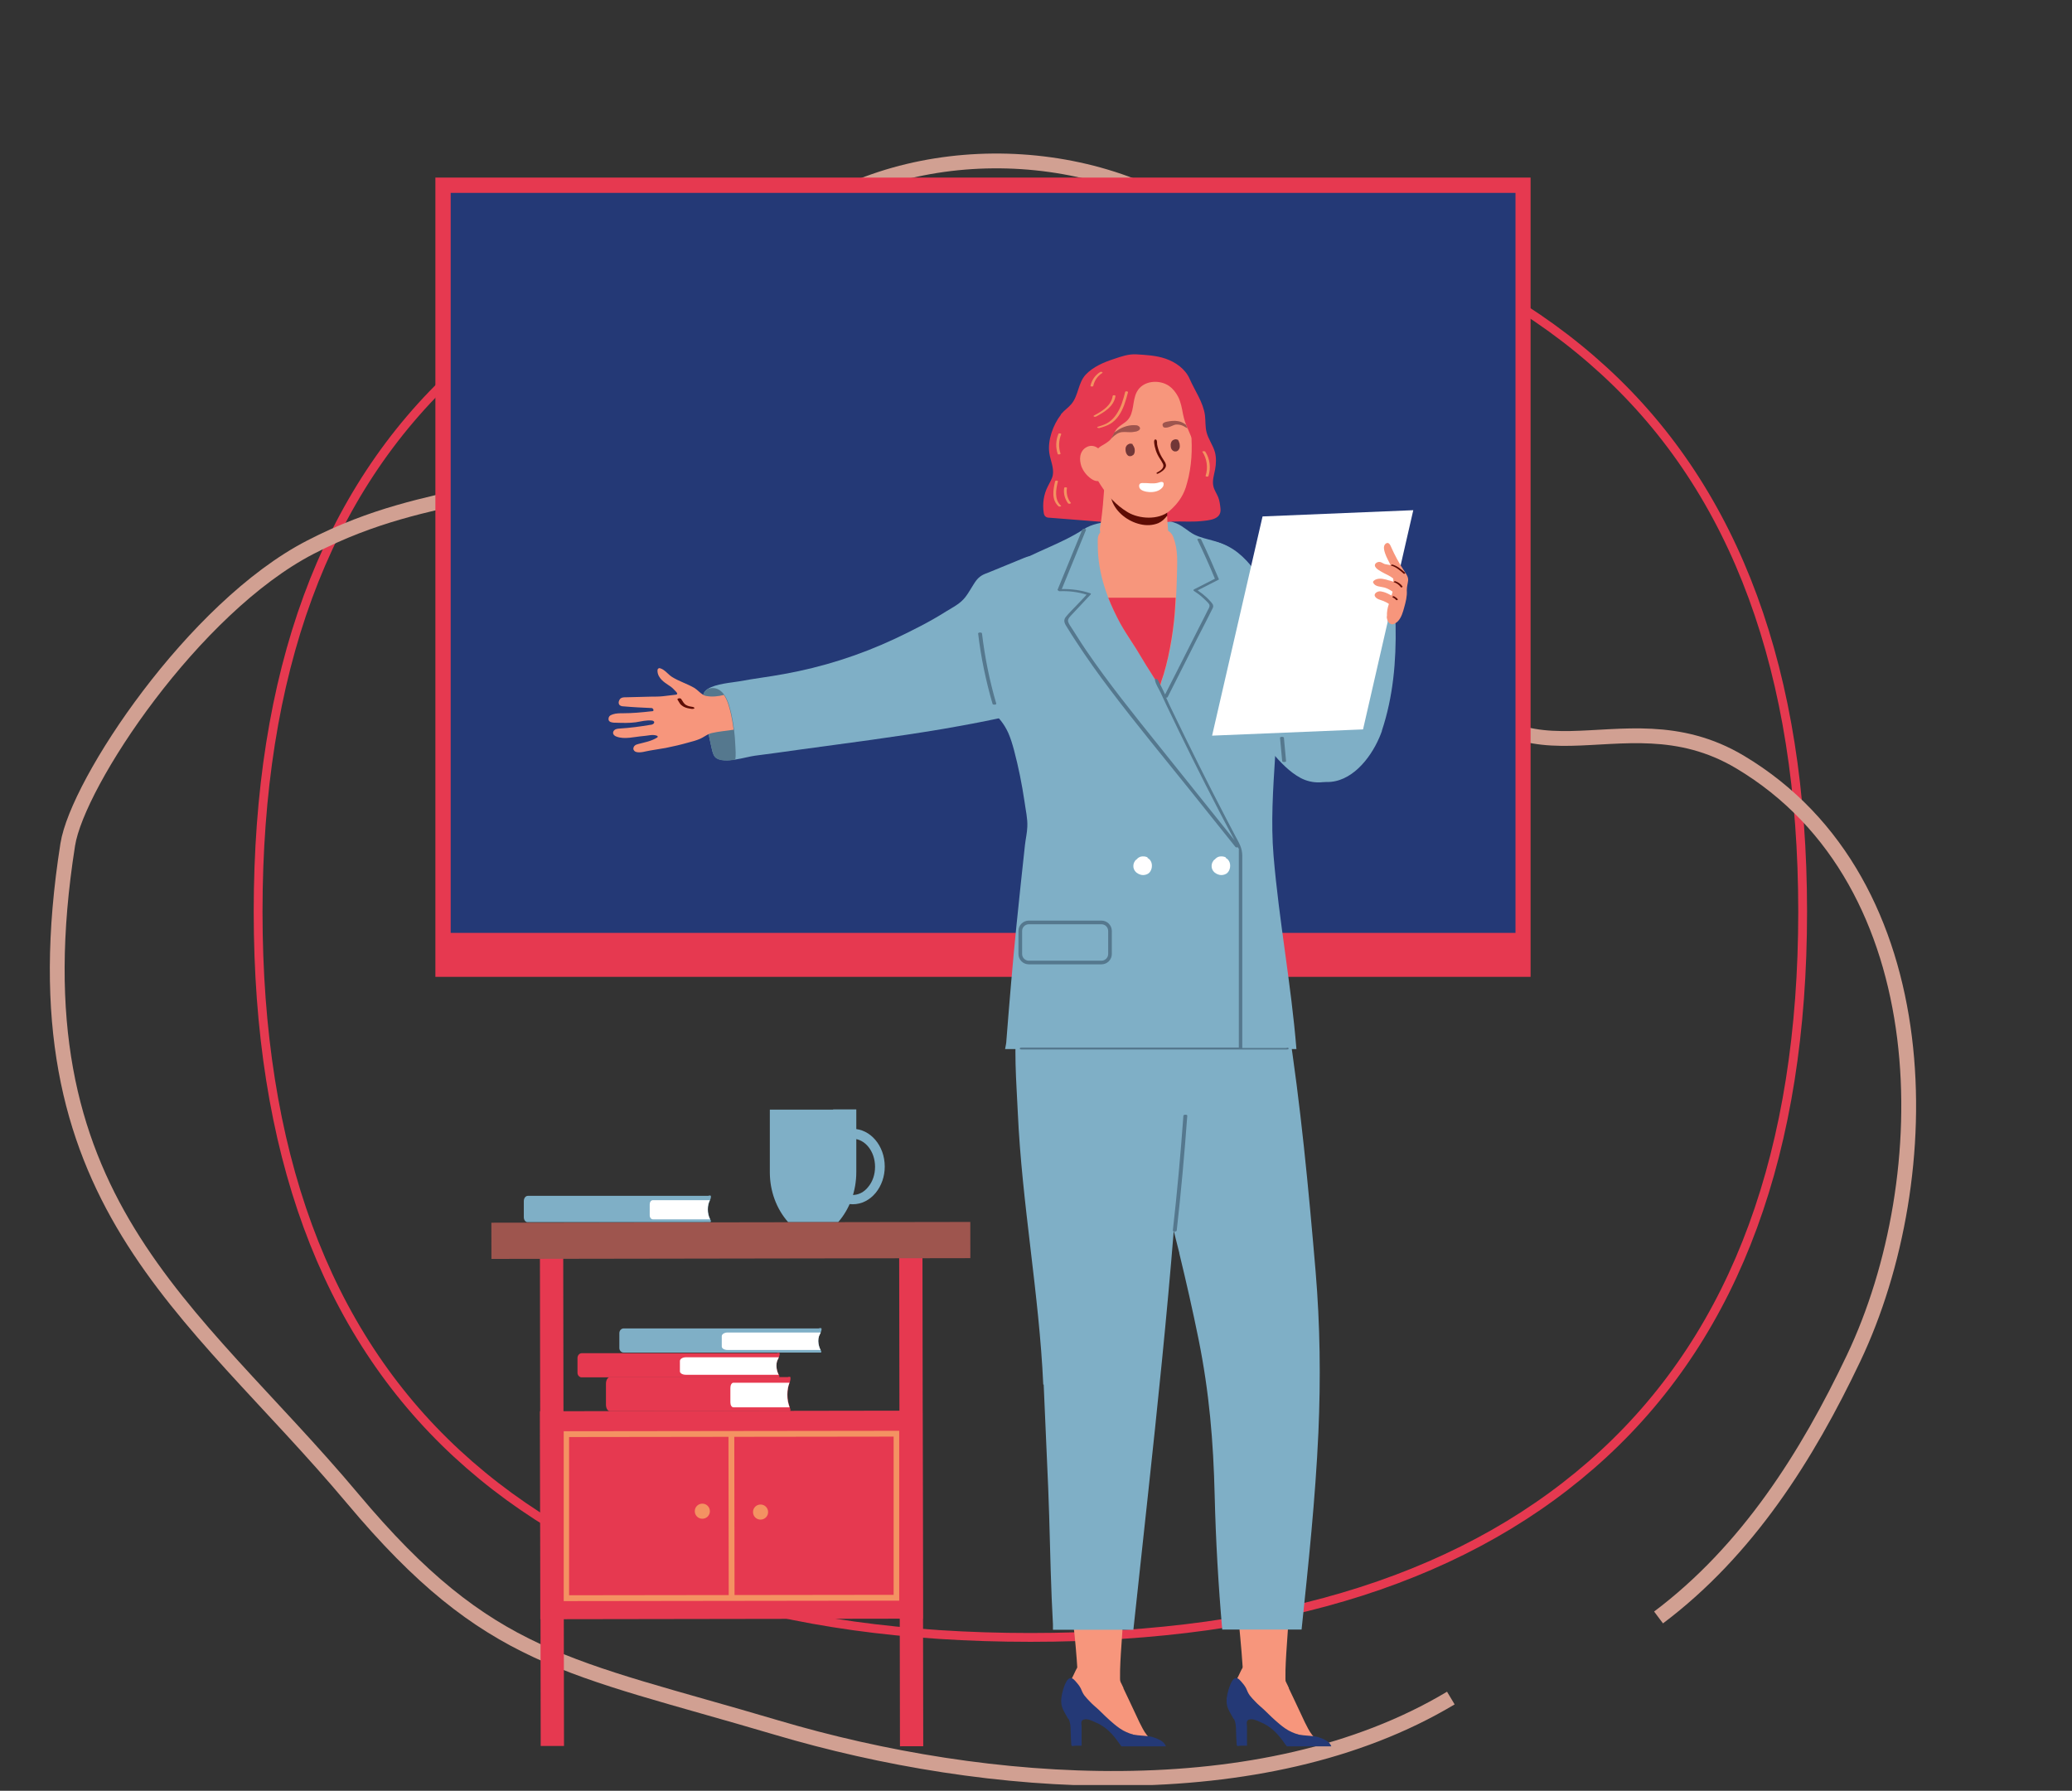 <svg width="140" height="121" viewBox="0 0 140 121" fill="none" xmlns="http://www.w3.org/2000/svg">
<rect x="0" y="0" width="140" height="121" fill="#333333" stroke="none"/>
<g clip-path="url(#clip0_347_5396)">
<path d="M30.868 98.214C21.931 89.952 17.44 77.742 17.44 61.597C17.44 45.452 21.931 33.242 30.867 25.048C39.81 16.847 52.712 12.691 69.621 12.691C86.529 12.691 99.432 16.847 108.374 25.048C117.31 33.242 121.801 45.452 121.801 61.597C121.801 77.742 117.31 89.952 108.374 98.214C99.431 106.482 86.529 110.638 69.621 110.638C52.712 110.638 39.81 106.482 30.868 98.214Z" stroke="#E63950" stroke-width="0.595"/>
<path d="M112.064 109.29C118.073 104.774 122.112 98.362 125.245 91.769C131.037 79.586 131.183 59.611 117.572 51.491C109.288 46.548 102.125 54.728 97.24 43.833C96.175 41.457 95.791 38.855 95.204 36.327C92.998 26.845 87.316 17.729 78.257 13.317C69.198 8.906 56.61 10.426 50.297 18.236C47.599 21.574 46.099 25.825 42.692 28.517C35.118 34.503 29.603 32.511 20.962 36.98C13.077 41.055 5.237 52.886 4.578 57.065C0.787 81.118 12.871 88.194 23.838 101.269C33.04 112.241 38.334 112.539 52.484 116.733C66.635 120.928 85.301 122.355 98.029 114.736" stroke="#D1A092" stroke-miterlimit="10"/>
<g clip-path="url(#clip1_347_5396)">
<path d="M102.908 12.51H29.928V65.481H102.908V12.51Z" fill="#243976"/>
<path d="M103.418 66.005H29.418V12H103.418V66.005ZM30.452 64.971H102.398V13.034H30.452V64.971Z" fill="#E63950"/>
<path d="M102.908 63.034H29.928V65.481H102.908V63.034Z" fill="#E63950"/>
<path d="M48.01 82.579C48.01 82.579 48.01 82.579 47.995 82.579C47.981 82.579 47.952 82.579 47.937 82.579H35.669C35.509 82.594 35.393 82.434 35.393 82.244V81.152C35.393 80.963 35.509 80.802 35.669 80.802H47.85C47.85 80.802 47.966 80.759 47.995 80.788C47.995 80.788 48.01 80.788 48.025 80.788C48.054 80.875 48.025 80.977 47.981 81.079C47.937 81.181 47.894 81.283 47.879 81.356C47.821 81.589 47.821 81.851 47.879 82.084C47.908 82.186 47.937 82.288 47.981 82.361C47.981 82.361 47.981 82.361 47.981 82.375C48.01 82.434 48.068 82.507 48.01 82.565V82.579Z" fill="#7FAFC6"/>
<path d="M47.98 82.39H44.119C44.002 82.39 43.9 82.273 43.9 82.128V81.37C43.9 81.225 43.988 81.094 44.119 81.094H47.965C47.922 81.181 47.878 81.283 47.863 81.356C47.805 81.589 47.805 81.851 47.863 82.084C47.892 82.186 47.922 82.288 47.965 82.361C47.965 82.361 47.965 82.361 47.965 82.375L47.98 82.39Z" fill="white"/>
<path d="M53.386 95.338C53.386 95.338 53.386 95.338 53.371 95.352C53.357 95.352 53.328 95.352 53.313 95.352H41.22C41.075 95.367 40.943 95.163 40.943 94.915V93.503C40.943 93.255 41.06 93.051 41.22 93.051H53.226C53.226 93.051 53.342 93.007 53.371 93.037C53.371 93.037 53.386 93.037 53.401 93.037C53.43 93.153 53.401 93.284 53.357 93.415C53.313 93.546 53.269 93.663 53.255 93.765C53.197 94.071 53.197 94.391 53.255 94.697C53.284 94.813 53.313 94.945 53.357 95.061C53.357 95.061 53.357 95.076 53.357 95.09C53.386 95.163 53.444 95.265 53.386 95.338Z" fill="#E63950"/>
<path d="M53.356 95.09H49.554C49.437 95.09 49.35 94.945 49.35 94.755V93.779C49.35 93.59 49.437 93.43 49.554 93.43H53.342C53.298 93.546 53.254 93.677 53.24 93.779C53.181 94.085 53.181 94.406 53.24 94.712C53.269 94.828 53.298 94.959 53.342 95.076C53.342 95.076 53.342 95.09 53.342 95.105L53.356 95.09Z" fill="white"/>
<path d="M52.671 93.066C52.671 93.066 52.671 93.066 52.657 93.066C52.642 93.066 52.613 93.066 52.599 93.066H39.325C39.165 93.08 39.02 92.935 39.02 92.76V91.755C39.02 91.58 39.151 91.434 39.311 91.434H52.482C52.482 91.434 52.613 91.391 52.642 91.42C52.642 91.42 52.657 91.42 52.671 91.42C52.701 91.493 52.671 91.595 52.628 91.697C52.584 91.784 52.54 91.871 52.511 91.944C52.438 92.163 52.453 92.396 52.511 92.614C52.54 92.702 52.569 92.803 52.613 92.876C52.613 92.876 52.613 92.876 52.613 92.891C52.642 92.935 52.701 93.007 52.642 93.066H52.671Z" fill="#E63950"/>
<path d="M52.642 92.891H46.333C46.114 92.891 45.94 92.789 45.94 92.658V91.959C45.94 91.828 46.114 91.711 46.333 91.711H52.627C52.583 91.799 52.54 91.886 52.51 91.959C52.438 92.177 52.452 92.41 52.51 92.629C52.54 92.716 52.569 92.818 52.612 92.891C52.612 92.891 52.612 92.891 52.612 92.906L52.642 92.891Z" fill="white"/>
<path d="M55.5 91.391C55.5 91.391 55.5 91.391 55.485 91.391C55.47 91.391 55.441 91.391 55.427 91.391H42.154C41.993 91.405 41.848 91.26 41.848 91.085V90.08C41.848 89.905 41.979 89.76 42.139 89.76H55.31C55.31 89.76 55.441 89.716 55.47 89.745C55.47 89.745 55.485 89.745 55.5 89.745C55.529 89.818 55.5 89.92 55.456 90.022C55.412 90.109 55.368 90.197 55.339 90.269C55.266 90.488 55.281 90.721 55.339 90.939C55.368 91.027 55.398 91.129 55.441 91.201C55.441 91.201 55.441 91.201 55.441 91.216C55.47 91.26 55.529 91.332 55.47 91.391H55.5Z" fill="#7FAFC6"/>
<path d="M55.47 91.216H49.161C48.942 91.216 48.768 91.114 48.768 90.983V90.284C48.768 90.153 48.942 90.036 49.161 90.036H55.455C55.411 90.124 55.368 90.211 55.339 90.284C55.266 90.502 55.28 90.735 55.339 90.954C55.368 91.041 55.397 91.143 55.441 91.216C55.441 91.216 55.441 91.216 55.441 91.231L55.47 91.216Z" fill="white"/>
<path d="M56.299 74.977H53.589H52.016V79.215C52.016 80.482 52.467 81.691 53.254 82.579H53.589H56.299H56.634C57.421 81.676 57.858 80.468 57.858 79.2V74.962H56.285L56.299 74.977Z" fill="#7FAFC6"/>
<path d="M57.609 81.37C57.027 81.37 56.473 81.094 56.065 80.599C55.672 80.118 55.453 79.492 55.453 78.822C55.453 77.424 56.415 76.273 57.609 76.273C58.804 76.273 59.78 77.409 59.78 78.822C59.78 79.492 59.562 80.118 59.168 80.599C58.761 81.094 58.207 81.37 57.624 81.37H57.609ZM57.609 76.928C56.764 76.928 56.094 77.788 56.094 78.836C56.094 79.361 56.255 79.841 56.56 80.205C56.852 80.555 57.216 80.744 57.609 80.744C58.003 80.744 58.382 80.555 58.658 80.205C58.964 79.841 59.125 79.361 59.125 78.836C59.125 77.788 58.44 76.943 57.609 76.943V76.928Z" fill="#7FAFC6"/>
<path d="M38.054 83.876L36.48 83.879L36.534 117.974L38.108 117.972L38.054 83.876Z" fill="#E63950"/>
<path d="M62.331 95.315L36.484 95.356L36.507 109.41L62.353 109.37L62.331 95.315Z" fill="#E63950"/>
<path d="M62.327 83.853L60.754 83.855L60.808 117.994L62.381 117.992L62.327 83.853Z" fill="#E63950"/>
<path d="M38.088 108.184V96.707L60.758 96.678V108.154L38.088 108.184ZM38.452 97.1V107.79L60.38 107.761V97.071L38.452 97.1Z" fill="#F49262"/>
<path d="M49.614 97.025L49.221 97.025L49.238 108.109L49.632 108.108L49.614 97.025Z" fill="#F49262"/>
<path d="M47.965 102.11C47.965 102.402 47.732 102.62 47.455 102.62C47.164 102.62 46.945 102.387 46.945 102.11C46.945 101.819 47.178 101.6 47.455 101.6C47.747 101.6 47.965 101.833 47.965 102.11Z" fill="#F49262"/>
<path d="M51.899 102.169C51.899 102.46 51.666 102.678 51.389 102.678C51.097 102.678 50.879 102.445 50.879 102.169C50.879 101.877 51.112 101.659 51.389 101.659C51.68 101.659 51.899 101.892 51.899 102.169Z" fill="#F49262"/>
<path d="M65.561 82.566L33.201 82.617L33.205 85.064L65.564 85.013L65.561 82.566Z" fill="#9E554E"/>
<path d="M69.747 62.043C69.558 64.01 69.427 65.99 69.383 67.957C69.383 68.117 69.383 68.292 69.456 68.437C69.747 68.932 72.399 68.408 72.952 68.379C74.278 68.291 75.619 68.219 76.945 68.131C79.611 67.971 82.263 67.796 84.929 67.636C86.094 67.563 86.167 67.126 86.182 66.049C86.182 65.015 86.051 63.995 85.905 62.99C85.628 60.995 85.337 59.014 85.031 57.033C84.885 56.072 84.623 54.907 83.603 54.528C82.583 54.15 81.257 54.295 80.223 54.353C80.165 54.353 80.092 54.353 80.033 54.353C78.693 54.353 77.644 54.543 76.376 54.674C75.823 54.732 75.24 54.761 74.642 54.761C74.599 54.761 74.54 54.761 74.497 54.761C73.433 54.761 72.224 54.455 71.204 54.907C70.578 55.184 70.417 55.985 70.33 56.669C70.126 58.461 69.922 60.252 69.762 62.058L69.747 62.043Z" fill="#FABA4D"/>
<path d="M76.302 103.916C76.171 105.445 76.055 106.989 75.953 108.519C75.88 109.582 75.807 110.66 75.734 111.723C75.691 112.466 75.647 113.223 75.705 113.966C75.72 114.199 75.749 114.446 75.647 114.65C75.472 114.971 74.875 114.898 74.569 114.912C74.073 114.942 73.301 115.087 73.01 114.563C72.879 114.315 72.864 114.024 72.849 113.733C72.747 111.563 72.529 109.378 72.165 107.237C71.509 103.261 70.824 99.256 71.101 95.192C71.203 93.692 71.538 92.221 71.698 90.735C71.873 89.148 71.786 87.502 71.713 85.9C71.611 83.948 70.912 82.055 70.824 80.074C70.824 79.827 70.824 79.579 70.912 79.346C71.043 79.026 71.334 78.793 71.669 78.676C71.99 78.559 72.34 78.53 72.689 78.516C73.898 78.458 75.108 78.487 76.317 78.574C76.914 78.618 77.759 78.924 78.109 79.448C78.371 79.841 78.357 80.365 78.342 80.846C78.197 83.745 78.065 86.657 77.92 89.556C77.891 90.007 77.876 90.473 77.803 90.925C77.599 92.236 77.235 93.503 77.191 94.814C77.133 96.328 76.871 97.857 76.74 99.372C76.594 100.887 76.463 102.387 76.332 103.902L76.302 103.916Z" fill="#F7967C"/>
<path d="M72.311 115.655C72.529 115.801 72.777 115.903 73.025 115.946C73.17 115.976 73.301 116.005 73.433 116.019C73.855 116.092 74.263 116.165 74.656 116.413C75.166 116.733 75.56 117.199 75.939 117.665C76.026 117.782 76.128 117.884 76.23 117.985H78.561C78.561 117.854 78.445 117.782 78.284 117.752C78.007 117.709 77.76 117.534 77.57 117.33C77.57 117.33 77.512 117.257 77.483 117.228C77.279 116.966 77.133 116.66 76.987 116.369C76.769 115.888 76.536 115.422 76.317 114.942C76.186 114.65 76.04 114.373 75.909 114.082C75.909 114.082 75.909 114.068 75.909 114.053C75.88 113.98 75.837 113.907 75.807 113.835C75.764 113.762 75.734 113.674 75.691 113.602C75.662 113.529 75.618 113.456 75.589 113.398C75.545 113.325 75.516 113.267 75.472 113.194C75.341 112.961 75.181 112.757 75.006 112.582C74.715 112.305 74.365 112.131 73.899 112.145C73.797 112.145 73.695 112.16 73.593 112.174C73.578 112.174 73.549 112.174 73.534 112.174C73.534 112.174 73.534 112.174 73.52 112.174C73.491 112.174 73.476 112.174 73.447 112.189C73.374 112.218 73.301 112.233 73.228 112.276C73.214 112.276 73.199 112.291 73.185 112.305C73.112 112.349 73.054 112.393 72.995 112.451C72.995 112.451 72.995 112.451 72.981 112.451C72.835 112.582 72.733 112.757 72.646 112.946C72.602 113.034 72.558 113.121 72.515 113.223C72.398 113.47 72.267 113.704 72.136 113.922C72.136 113.937 72.107 113.966 72.092 113.98C72.034 114.068 71.975 114.155 71.932 114.242C71.859 114.388 71.786 114.534 71.757 114.694C71.684 115.116 71.99 115.422 72.311 115.641V115.655Z" fill="#F7967C"/>
<path d="M72.194 116.136C72.325 116.383 72.34 116.675 72.34 116.937C72.34 117.243 72.369 117.563 72.383 117.869C72.383 118.044 72.543 117.956 72.66 117.956C72.689 117.956 73.083 117.956 73.083 117.956C73.083 117.723 73.083 117.505 73.083 117.272C73.083 117.082 73.083 116.879 73.083 116.689C73.083 116.514 72.995 116.296 73.199 116.194C73.199 116.194 73.214 116.194 73.228 116.194C73.33 116.15 73.447 116.165 73.563 116.194C73.578 116.194 73.593 116.194 73.607 116.209C73.753 116.252 73.884 116.311 74.001 116.369C74.729 116.66 75.21 117.199 75.662 117.854C75.705 117.913 75.734 117.956 75.778 118H78.779C78.736 117.884 78.663 117.782 78.561 117.694C78.43 117.592 78.284 117.519 78.138 117.461C77.963 117.388 77.803 117.345 77.628 117.315C77.614 117.315 77.585 117.315 77.57 117.315C77.264 117.272 76.944 117.272 76.638 117.214C76.594 117.214 76.565 117.214 76.536 117.184C76.39 117.155 76.244 117.097 76.113 117.039C75.807 116.908 75.53 116.704 75.268 116.485C74.904 116.179 74.554 115.844 74.219 115.51C74.03 115.335 73.826 115.175 73.651 114.985C73.52 114.854 73.389 114.708 73.272 114.563C73.156 114.403 73.097 114.257 73.024 114.082C72.937 113.907 72.791 113.733 72.66 113.587C72.587 113.514 72.529 113.441 72.427 113.398C72.427 113.398 72.412 113.398 72.398 113.398C72.048 113.281 71.815 114.213 71.757 114.461C71.684 114.796 71.669 115.16 71.815 115.48C71.917 115.713 72.063 115.932 72.179 116.15L72.194 116.136Z" fill="#243976"/>
<path d="M70.519 93.561C70.621 95.891 70.723 98.222 70.825 100.552C70.927 103.013 70.956 105.475 71.058 107.951C71.087 108.548 71.116 109.159 71.145 109.757C71.145 109.844 71.145 109.975 71.145 110.121H76.58C77.862 98.061 79.319 85.929 79.931 73.826C80.004 72.297 79.96 70.738 80.091 69.224C80.193 68.029 80.251 66.893 79.814 65.743C79.436 64.709 78.692 63.879 77.833 63.296C76.201 62.204 73.913 62.131 72.194 63.019C67.838 65.262 68.596 71.146 68.77 75.166C69.047 81.327 70.213 87.429 70.49 93.546L70.519 93.561Z" fill="#7FAFC6"/>
<path d="M87.478 103.916C87.347 105.446 87.231 106.989 87.129 108.519C87.056 109.582 86.983 110.66 86.91 111.723C86.867 112.466 86.823 113.223 86.881 113.966C86.896 114.199 86.925 114.446 86.823 114.65C86.648 114.971 86.05 114.898 85.745 114.912C85.249 114.942 84.477 115.087 84.186 114.563C84.055 114.315 84.04 114.024 84.025 113.733C83.778 108.169 82.51 102.707 83.53 97.144C83.705 96.183 84.084 95.09 85.001 94.814C85.788 94.58 86.648 95.09 87.07 95.789C87.493 96.488 87.595 97.348 87.682 98.163C87.886 100.1 87.639 101.965 87.478 103.916Z" fill="#F7967C"/>
<path d="M83.486 115.655C83.705 115.801 83.953 115.903 84.2 115.946C84.346 115.976 84.477 116.005 84.608 116.019C85.031 116.092 85.439 116.165 85.832 116.413C86.342 116.733 86.735 117.199 87.114 117.665C87.202 117.782 87.304 117.884 87.406 117.985H89.737C89.737 117.854 89.62 117.782 89.46 117.752C89.183 117.709 88.936 117.534 88.746 117.33C88.746 117.33 88.688 117.257 88.659 117.228C88.455 116.966 88.309 116.66 88.163 116.369C87.945 115.888 87.712 115.422 87.493 114.942C87.362 114.65 87.216 114.373 87.085 114.082C87.085 114.082 87.085 114.068 87.085 114.053C87.056 113.98 87.012 113.907 86.983 113.835C86.939 113.762 86.91 113.674 86.867 113.602C86.837 113.529 86.794 113.456 86.765 113.398C86.721 113.325 86.692 113.267 86.648 113.194C86.517 112.961 86.357 112.757 86.182 112.582C85.89 112.305 85.541 112.131 85.075 112.145C84.972 112.145 84.871 112.16 84.769 112.174C84.754 112.174 84.725 112.174 84.71 112.174C84.71 112.174 84.71 112.174 84.696 112.174C84.666 112.174 84.652 112.174 84.623 112.189C84.55 112.218 84.477 112.233 84.404 112.276C84.39 112.276 84.375 112.291 84.361 112.305C84.288 112.349 84.229 112.393 84.171 112.451C84.171 112.451 84.171 112.451 84.157 112.451C84.011 112.582 83.909 112.757 83.822 112.946C83.778 113.034 83.734 113.121 83.69 113.223C83.574 113.47 83.443 113.704 83.311 113.922C83.311 113.937 83.282 113.966 83.268 113.98C83.21 114.068 83.151 114.155 83.108 114.242C83.035 114.388 82.962 114.534 82.933 114.694C82.86 115.116 83.166 115.422 83.486 115.641V115.655Z" fill="#F7967C"/>
<path d="M83.37 116.136C83.501 116.383 83.515 116.675 83.515 116.937C83.515 117.243 83.544 117.563 83.559 117.869C83.559 118.044 83.719 117.956 83.836 117.956C83.865 117.956 84.258 117.956 84.258 117.956C84.258 117.723 84.258 117.505 84.258 117.272C84.258 117.082 84.258 116.879 84.258 116.689C84.258 116.514 84.171 116.296 84.375 116.194C84.375 116.194 84.389 116.194 84.404 116.194C84.506 116.15 84.623 116.165 84.739 116.194C84.754 116.194 84.768 116.194 84.783 116.209C84.929 116.252 85.06 116.311 85.176 116.369C85.905 116.66 86.386 117.199 86.837 117.854C86.881 117.913 86.91 117.956 86.954 118H89.955C89.912 117.884 89.839 117.782 89.737 117.694C89.606 117.592 89.46 117.519 89.314 117.461C89.139 117.388 88.979 117.345 88.804 117.315C88.79 117.315 88.76 117.315 88.746 117.315C88.44 117.272 88.119 117.272 87.813 117.214C87.77 117.214 87.741 117.214 87.711 117.184C87.566 117.155 87.42 117.097 87.289 117.039C86.983 116.908 86.706 116.704 86.444 116.485C86.08 116.179 85.73 115.844 85.395 115.51C85.205 115.335 85.001 115.175 84.827 114.985C84.695 114.854 84.564 114.708 84.448 114.563C84.331 114.403 84.273 114.257 84.2 114.082C84.113 113.907 83.967 113.733 83.836 113.587C83.763 113.514 83.705 113.441 83.603 113.398C83.603 113.398 83.588 113.398 83.574 113.398C83.224 113.281 82.991 114.213 82.933 114.461C82.86 114.796 82.845 115.16 82.991 115.48C83.093 115.713 83.239 115.932 83.355 116.15L83.37 116.136Z" fill="#243976"/>
<path d="M79.684 84.691C80.15 86.614 80.587 88.536 80.98 90.473C81.709 94.085 81.986 97.406 82.073 101.062C82.146 104.076 82.321 107.106 82.583 110.106H87.945C88.411 105.649 88.877 101.28 89.081 96.794C89.241 93.124 89.198 89.556 88.892 85.9C88.411 80.264 87.886 74.671 87.012 69.064C86.575 66.267 86.357 62.32 83.545 60.718C82.088 59.888 80.325 59.699 78.693 59.8C77.207 59.888 75.59 60.383 75.59 62.087C75.59 64.898 75.415 67.607 75.925 70.418C76.464 73.418 77.396 76.331 78.241 79.244C78.751 81.035 79.232 82.841 79.684 84.662V84.691Z" fill="#7FAFC6"/>
<path d="M70.46 61.679C70.067 63.558 69.819 65.466 69.702 67.389C69.702 67.549 69.688 67.724 69.761 67.855C70.023 68.35 72.485 67.942 72.995 67.927C74.234 67.898 75.457 67.869 76.696 67.84C79.158 67.782 81.635 67.724 84.097 67.68C84.549 67.68 85.088 67.607 85.321 67.185C85.467 66.908 85.438 66.573 85.409 66.253C85.103 63.587 84.695 60.951 84.185 58.33C83.995 57.325 83.762 56.291 83.179 55.489C82.364 54.368 81.402 54.543 80.236 54.557C80.178 54.557 80.12 54.557 80.061 54.557C78.823 54.499 77.847 54.645 76.667 54.718C76.157 54.747 75.603 54.747 75.049 54.732C75.006 54.732 74.962 54.732 74.918 54.732C74.204 54.703 73.039 54.193 72.471 54.849C72.194 55.169 72.034 56.145 71.873 56.582C71.626 57.266 71.407 57.965 71.203 58.679C70.912 59.669 70.664 60.674 70.46 61.679Z" fill="#7EABC4"/>
<path d="M81.636 62.495C81.636 62.204 81.621 61.912 81.607 61.636C81.578 60.5 81.534 59.364 81.505 58.213C81.49 57.572 81.461 56.917 81.446 56.276C81.446 56.218 81.301 56.218 81.301 56.276C81.33 57.397 81.374 58.504 81.403 59.626C81.417 60.194 81.432 60.747 81.461 61.315C81.461 61.592 81.476 61.869 81.49 62.145C81.49 62.276 81.49 62.408 81.49 62.539C81.49 62.67 81.49 62.801 81.49 62.917C81.446 63.223 81.141 63.34 80.907 63.485C80.689 63.616 80.456 63.733 80.223 63.835C80.252 61.869 80.223 59.903 80.106 57.951C80.077 57.397 80.033 56.829 79.989 56.276C79.989 56.218 79.844 56.218 79.844 56.276C79.989 58.257 80.077 60.252 80.077 62.247C80.077 62.801 80.077 63.369 80.077 63.922C80.077 63.98 80.179 63.966 80.193 63.951C80.441 63.835 80.674 63.718 80.907 63.587C81.024 63.514 81.141 63.456 81.257 63.383C81.344 63.325 81.446 63.267 81.519 63.179C81.68 62.99 81.636 62.728 81.636 62.495Z" fill="#B7D2E4"/>
<path d="M83.005 65.451L82.131 66.821C81.985 67.039 81.84 67.257 81.709 67.491C81.577 67.695 81.446 67.884 81.242 68.029C81.169 68.073 81.301 68.117 81.344 68.088C81.534 67.957 81.665 67.782 81.796 67.593C81.942 67.374 82.087 67.141 82.233 66.908C82.539 66.427 82.845 65.961 83.151 65.481C83.18 65.437 83.034 65.408 83.005 65.466V65.451Z" fill="#B7D2E4"/>
<path d="M67.097 46.62C66.995 46.94 66.878 47.261 66.791 47.581C66.776 47.668 66.747 47.756 66.791 47.828C66.82 47.916 66.907 47.989 66.98 48.047C67.475 48.44 67.869 48.95 68.131 49.532C68.291 49.897 68.408 50.29 68.51 50.669C68.816 51.819 69.049 52.984 69.224 54.164C69.297 54.718 69.442 55.315 69.413 55.868C69.399 56.276 69.297 56.698 69.253 57.106C69.049 58.898 68.874 60.689 68.685 62.48C68.422 65.087 68.204 67.694 68 70.301C68 70.447 67.956 70.651 67.912 70.884H87.596C87.247 66.529 86.416 62.189 86.052 57.834C85.673 53.334 86.678 48.804 86.183 44.275C86.052 43.066 85.702 41.974 85.382 40.808C85.222 40.211 85.047 39.6 84.755 39.046C84.391 38.362 83.794 37.633 83.196 37.124C82.468 36.497 81.535 36.526 80.719 36.133C80.282 35.915 79.947 35.551 79.481 35.361C79.044 35.187 78.563 35.085 78.097 35.041C77.091 34.939 76.072 35.085 75.081 35.216C74.44 35.303 73.77 35.405 73.231 35.755C71.715 36.745 69.981 37.255 68.408 38.187C68.175 38.333 67.942 38.478 67.781 38.697C67.49 39.104 67.475 40.007 67.475 40.503C67.49 41.755 67.432 43.022 67.388 44.275C67.374 44.828 67.432 45.396 67.33 45.935C67.286 46.168 67.213 46.401 67.126 46.62H67.097Z" fill="#7FAFC6"/>
<path d="M79.29 36.337C79.611 37.167 79.538 37.998 79.523 38.886C79.494 39.92 79.45 40.94 79.334 41.974C79.246 42.789 79.13 43.59 78.94 44.391C78.853 44.785 78.751 45.178 78.634 45.571C78.591 45.731 78.328 46.358 78.416 46.503C78.022 45.804 77.542 45.12 77.134 44.42C76.668 43.648 76.128 42.906 75.706 42.119C74.817 40.532 74.176 38.711 74.176 36.876C74.176 36.468 74.118 36.104 74.438 35.915C74.744 35.74 75.4 35.769 75.75 35.74C76.522 35.667 77.294 35.653 78.066 35.711C78.78 35.755 79.101 35.813 79.305 36.352L79.29 36.337Z" fill="#F7967C"/>
<path d="M74.877 40.371C75.11 40.969 75.387 41.551 75.693 42.119C76.13 42.906 76.669 43.634 77.121 44.42C77.528 45.12 78.009 45.804 78.403 46.503C78.315 46.358 78.578 45.731 78.621 45.571C78.738 45.178 78.84 44.785 78.927 44.391C79.102 43.59 79.233 42.789 79.321 41.974C79.379 41.449 79.408 40.91 79.437 40.386H74.848L74.877 40.371Z" fill="#E63950"/>
<path d="M93.365 49.387C94.138 47.071 94.341 44.668 94.298 42.25C94.298 42.192 94.298 42.119 94.269 42.076C94.196 41.959 94.05 41.959 93.919 41.959C93.001 42.003 91.981 42.119 91.413 42.833C91.238 43.066 91.122 43.343 91.005 43.619C90.714 44.362 90.408 45.105 90.116 45.848C89.796 46.649 89.475 47.435 89.169 48.236C88.776 49.227 87.581 52.78 89.621 52.839C91.282 52.882 92.564 51.295 93.191 49.853C93.263 49.693 93.322 49.533 93.38 49.372L93.365 49.387Z" fill="#7FAFC6"/>
<path d="M90.116 47.435C89.591 46.561 89.082 45.688 88.557 44.799C87.785 43.488 86.998 42.163 86.226 40.852C85.221 39.163 84.07 36.876 81.884 36.57C81.228 36.483 80.85 37.007 80.675 37.604C80.325 38.798 80.704 40.197 81.025 41.362C82.001 44.77 83.574 48.236 85.964 50.873C86.532 51.513 87.115 52.154 87.872 52.562C89.504 53.436 91.66 52.343 91.486 50.348C91.427 49.664 91.063 49.052 90.713 48.455C90.509 48.12 90.305 47.77 90.102 47.435H90.116Z" fill="#7FAFC6"/>
<path d="M92.097 49.285L95.492 34.473L85.308 34.895L81.898 49.707L92.097 49.285Z" fill="white"/>
<path d="M93.699 41.639C93.699 41.843 93.787 42.119 94.02 42.178C94.18 42.207 94.355 42.075 94.457 41.974C94.69 41.726 94.792 41.362 94.879 41.041C94.981 40.677 95.084 40.284 95.054 39.891C95.054 39.629 95.113 39.483 95.142 39.236C95.171 39.017 95.04 38.813 94.909 38.624C94.544 38.085 94.239 37.517 93.976 36.92C93.933 36.818 93.874 36.701 93.758 36.687C93.641 36.687 93.554 36.789 93.525 36.891C93.481 37.065 93.539 37.24 93.597 37.415C93.685 37.677 93.845 37.939 93.962 38.187C93.831 38.158 93.685 38.143 93.568 38.114C93.437 38.07 93.335 37.968 93.189 37.968C93.058 37.968 92.883 38.07 92.898 38.216C92.927 38.449 93.364 38.638 93.539 38.74C93.743 38.842 93.962 38.944 94.136 39.09C94.136 39.163 94.151 39.236 94.151 39.308C94.049 39.279 93.962 39.236 93.86 39.221C93.568 39.133 93.233 39.032 92.942 39.163C92.883 39.192 92.738 39.279 92.781 39.367C92.913 39.658 93.291 39.629 93.554 39.702C93.743 39.76 93.933 39.862 94.093 39.978C94.078 40.066 94.049 40.153 94.02 40.24C93.86 40.153 93.699 40.066 93.51 40.007C93.393 39.978 93.262 39.935 93.146 39.964C93.015 39.993 92.825 40.124 92.898 40.284C93 40.488 93.277 40.532 93.466 40.605C93.597 40.663 93.728 40.721 93.845 40.808C93.743 41.085 93.699 41.362 93.714 41.653L93.699 41.639Z" fill="#F7967C"/>
<path d="M94.064 38.143C94.064 38.143 93.933 38.201 93.992 38.216C94.327 38.303 94.603 38.551 94.851 38.769C94.88 38.798 94.982 38.726 94.939 38.697C94.676 38.464 94.399 38.23 94.064 38.143Z" fill="#5E0C04"/>
<path d="M94.254 39.265C94.254 39.265 94.123 39.323 94.181 39.337C94.37 39.396 94.545 39.527 94.662 39.687C94.691 39.716 94.793 39.658 94.764 39.629C94.647 39.454 94.458 39.323 94.254 39.265Z" fill="#5E0C04"/>
<path d="M94.18 40.284C94.18 40.284 94.121 40.284 94.107 40.299C94.107 40.299 94.063 40.342 94.092 40.357C94.18 40.401 94.267 40.459 94.34 40.546C94.354 40.561 94.383 40.546 94.413 40.546C94.413 40.546 94.442 40.532 94.442 40.517C94.442 40.517 94.442 40.503 94.442 40.488C94.369 40.401 94.281 40.342 94.18 40.284Z" fill="#5E0C04"/>
<path d="M70.55 44.61C70.55 45.236 70.52 45.877 70.477 46.489C70.389 47.785 69.661 48.047 68.525 48.309C66.922 48.673 65.319 48.979 63.702 49.256C60.511 49.795 57.306 50.203 54.115 50.639C53.081 50.785 52.046 50.931 51.012 51.062C50.676 51.105 50.166 51.251 49.671 51.324C49.176 51.397 48.695 51.411 48.404 51.222C48.229 51.105 48.17 50.887 48.112 50.669C47.864 49.605 47.675 48.528 47.529 47.435C47.5 47.246 47.486 47.042 47.544 46.867C47.588 46.751 47.675 46.649 47.806 46.561C48.345 46.197 49.467 46.124 49.948 46.037C50.953 45.848 51.973 45.731 52.978 45.542C55.572 45.076 58.093 44.275 60.482 43.153C61.648 42.6 62.842 42.003 63.92 41.318C64.27 41.1 64.649 40.91 64.955 40.634C65.305 40.328 65.523 39.891 65.785 39.483C65.902 39.294 66.033 39.104 66.208 38.973C66.354 38.857 66.514 38.784 66.689 38.726C67.534 38.376 68.364 38.041 69.209 37.692C69.457 37.59 69.763 37.502 69.967 37.663C70.156 37.808 70.171 38.099 70.171 38.347C70.171 39.09 70.36 39.818 70.433 40.561C70.564 41.915 70.564 43.27 70.55 44.624V44.61Z" fill="#7FAFC6"/>
<path d="M49.671 51.309C49.671 51.309 49.671 51.324 49.671 51.339C49.175 51.411 48.694 51.426 48.403 51.237C48.228 51.12 48.17 50.902 48.112 50.683C48.024 50.319 47.952 49.969 47.879 49.605C47.733 48.892 47.616 48.178 47.529 47.45C47.514 47.275 47.485 47.1 47.529 46.925C47.529 46.911 47.529 46.882 47.544 46.867C47.587 46.751 47.675 46.649 47.806 46.561C48.039 46.459 48.33 46.459 48.578 46.605C48.724 46.693 48.84 46.809 48.942 46.955C49.205 47.333 49.321 47.843 49.423 48.266C49.496 48.6 49.554 48.95 49.598 49.3C49.642 49.664 49.671 50.013 49.685 50.377C49.7 50.683 49.729 51.004 49.685 51.309H49.671Z" fill="#55788E"/>
<path d="M49.597 49.3C49.087 49.387 48.578 49.416 48.082 49.533C48.009 49.547 47.951 49.576 47.878 49.605C47.689 49.693 47.514 49.824 47.325 49.911C47.062 50.028 46.785 50.101 46.509 50.173C45.999 50.319 45.489 50.436 44.979 50.538C44.629 50.596 44.279 50.654 43.93 50.712C43.638 50.756 43.245 50.902 42.954 50.8C42.881 50.77 42.808 50.698 42.793 50.61C42.793 50.523 42.822 50.436 42.895 50.377C42.954 50.319 43.026 50.304 43.114 50.275C43.551 50.159 44.003 50.086 44.396 49.838C44.411 49.838 44.44 49.809 44.44 49.78C44.44 49.751 44.425 49.736 44.411 49.722C44.119 49.591 43.74 49.722 43.449 49.736C42.881 49.78 42.181 49.984 41.642 49.766C41.599 49.751 41.54 49.722 41.497 49.678C41.351 49.533 41.438 49.343 41.613 49.27C41.701 49.241 41.788 49.227 41.876 49.227C42.56 49.183 43.245 49.096 43.93 48.979C44.017 48.979 44.163 48.935 44.192 48.848C44.236 48.761 44.148 48.702 44.061 48.688C43.697 48.644 43.318 48.746 42.954 48.804C42.517 48.863 42.08 48.848 41.628 48.834C41.526 48.834 41.424 48.834 41.322 48.804C41.249 48.79 41.191 48.761 41.147 48.702C41.089 48.615 41.118 48.469 41.176 48.397C41.234 48.324 41.336 48.295 41.409 48.266C41.628 48.193 41.861 48.193 42.094 48.193C42.735 48.193 43.376 48.134 44.003 48.062C44.046 48.062 44.134 48.062 44.148 48.018C44.178 47.945 44.105 47.858 44.046 47.843C43.405 47.814 42.764 47.785 42.123 47.727C42.021 47.727 41.89 47.697 41.832 47.596C41.759 47.464 41.832 47.29 41.919 47.202C42.021 47.115 42.167 47.115 42.283 47.115L44.017 47.071C44.279 47.071 44.542 47.071 44.804 47.042C45.095 47.013 45.372 46.969 45.664 46.94C45.882 46.911 45.664 46.722 45.591 46.649C45.474 46.518 45.343 46.401 45.197 46.314C44.891 46.11 44.454 45.833 44.425 45.353C44.425 45.28 44.425 45.192 44.498 45.163C44.542 45.134 44.586 45.149 44.629 45.163C44.921 45.251 45.154 45.586 45.416 45.746C45.882 46.037 46.421 46.197 46.902 46.474C47.121 46.605 47.281 46.809 47.499 46.94C47.543 46.969 47.572 46.984 47.616 46.998C47.66 47.013 47.689 47.028 47.733 47.028C48.097 47.1 48.534 47.057 48.913 46.955C49.175 47.333 49.291 47.843 49.394 48.266C49.466 48.6 49.525 48.95 49.568 49.3H49.597Z" fill="#F7967C"/>
<path d="M46.828 47.77C46.668 47.741 46.508 47.727 46.362 47.639C46.202 47.552 46.129 47.377 46.027 47.231C45.998 47.188 45.925 47.173 45.867 47.188C45.838 47.188 45.75 47.217 45.779 47.275C45.838 47.362 45.881 47.45 45.94 47.537C45.998 47.625 46.085 47.683 46.173 47.741C46.347 47.843 46.551 47.872 46.755 47.901C46.799 47.901 46.887 47.901 46.916 47.858C46.945 47.814 46.858 47.785 46.828 47.77Z" fill="#5E0C04"/>
<path d="M77.543 57.936C77.412 57.863 77.252 57.849 77.092 57.878C76.975 57.907 76.873 57.98 76.8 58.067C76.757 58.096 76.713 58.126 76.684 58.184C76.596 58.3 76.567 58.446 76.582 58.592C76.611 58.795 76.742 58.956 76.917 59.043C76.975 59.072 77.048 59.101 77.121 59.116C77.266 59.145 77.427 59.116 77.558 59.043C77.689 58.97 77.762 58.839 77.806 58.694C77.878 58.417 77.806 58.111 77.529 57.965L77.543 57.936Z" fill="white"/>
<path d="M82.83 57.936C82.699 57.863 82.539 57.849 82.379 57.878C82.262 57.907 82.16 57.98 82.087 58.067C82.044 58.096 82 58.126 81.971 58.184C81.883 58.3 81.854 58.446 81.869 58.592C81.898 58.795 82.029 58.956 82.204 59.043C82.262 59.072 82.335 59.101 82.408 59.116C82.554 59.145 82.714 59.116 82.845 59.043C82.976 58.97 83.049 58.839 83.093 58.694C83.165 58.417 83.093 58.111 82.816 57.965L82.83 57.936Z" fill="white"/>
<path d="M86.939 70.811H83.938V57.834C83.938 57.295 83.72 56.96 83.472 56.494C83.253 56.072 83.035 55.664 82.816 55.242C81.578 52.868 80.383 50.465 79.218 48.047C79.072 47.741 78.926 47.45 78.795 47.144C78.839 47.144 78.882 47.129 78.897 47.1C79.421 46.066 79.946 45.018 80.471 43.983C80.733 43.459 80.995 42.935 81.272 42.41L81.665 41.639C81.724 41.508 81.796 41.391 81.855 41.26C81.898 41.158 81.986 41.056 81.971 40.94C81.971 40.838 81.884 40.75 81.826 40.677C81.738 40.575 81.636 40.474 81.534 40.371C81.345 40.197 81.141 40.036 80.922 39.891C81.388 39.658 81.855 39.41 82.321 39.177C82.35 39.177 82.365 39.148 82.35 39.119C81.971 38.216 81.578 37.328 81.155 36.439C81.112 36.366 80.864 36.381 80.908 36.468C81.33 37.342 81.724 38.216 82.088 39.104L80.66 39.833C80.66 39.833 80.616 39.891 80.66 39.92C80.879 40.066 81.082 40.211 81.272 40.386C81.359 40.459 81.432 40.546 81.519 40.619C81.592 40.706 81.738 40.809 81.724 40.94C81.724 41.071 81.607 41.202 81.563 41.318C81.505 41.449 81.432 41.566 81.374 41.697L80.995 42.44L79.523 45.353L78.722 46.925C78.576 46.62 78.431 46.299 78.27 46.008C78.241 45.964 78.227 45.921 78.183 45.891C78.139 45.862 78.081 45.862 78.052 45.891C78.023 45.921 78.037 45.964 78.052 46.008C78.11 46.27 78.3 46.547 78.416 46.794C78.547 47.071 78.678 47.362 78.809 47.639C79.961 50.057 81.155 52.46 82.394 54.849C82.729 55.489 83.064 56.13 83.414 56.771C81.709 54.645 80.019 52.533 78.314 50.406C76.609 48.28 74.905 46.168 73.375 43.925C73.156 43.605 72.953 43.284 72.749 42.964C72.647 42.804 72.544 42.644 72.442 42.483C72.355 42.338 72.209 42.163 72.166 41.988C72.137 41.799 72.311 41.653 72.428 41.522L72.865 41.056C73.142 40.765 73.419 40.459 73.695 40.168C73.739 40.124 73.695 40.095 73.652 40.08C73.04 39.876 72.384 39.789 71.743 39.803C72.282 38.478 72.836 37.138 73.375 35.813C73.419 35.725 73.156 35.696 73.127 35.784L71.452 39.862C71.452 39.862 71.539 39.949 71.583 39.949C72.209 39.92 72.821 39.993 73.419 40.182C73.186 40.43 72.967 40.677 72.734 40.91C72.486 41.173 72.224 41.42 72.005 41.697C71.802 41.959 71.976 42.192 72.122 42.425C72.297 42.716 72.486 43.008 72.676 43.299C73.433 44.464 74.235 45.586 75.065 46.678C76.784 48.95 78.606 51.149 80.383 53.363C81.418 54.645 82.437 55.941 83.472 57.223C83.501 57.266 83.588 57.266 83.647 57.252C83.661 57.281 83.676 57.325 83.705 57.354V70.782H69.019C68.858 70.782 68.858 70.913 69.019 70.913H86.954C87.114 70.913 87.114 70.782 86.954 70.782L86.939 70.811Z" fill="#55788E"/>
<path d="M66.352 42.804C66.352 42.716 66.09 42.716 66.09 42.804C66.279 44.42 66.614 46.008 67.066 47.566C67.095 47.639 67.343 47.625 67.314 47.537C66.862 45.993 66.541 44.406 66.352 42.804Z" fill="#55788E"/>
<path d="M86.751 49.853C86.751 49.766 86.488 49.766 86.488 49.853C86.532 50.377 86.59 50.902 86.634 51.426C86.634 51.513 86.896 51.513 86.896 51.426C86.853 50.902 86.794 50.377 86.751 49.853Z" fill="#55788E"/>
<path d="M74.424 65.16H69.514C69.12 65.16 68.814 64.84 68.814 64.461V62.903C68.814 62.51 69.135 62.204 69.514 62.204H74.424C74.817 62.204 75.123 62.524 75.123 62.903V64.461C75.123 64.854 74.803 65.16 74.424 65.16ZM69.514 62.451C69.266 62.451 69.062 62.655 69.062 62.903V64.461C69.062 64.709 69.266 64.913 69.514 64.913H74.424C74.671 64.913 74.876 64.709 74.876 64.461V62.903C74.876 62.655 74.671 62.451 74.424 62.451H69.514Z" fill="#55788E"/>
<path d="M79.96 75.384C79.771 77.977 79.537 80.569 79.246 83.147C79.246 83.235 79.494 83.235 79.508 83.147C79.8 80.569 80.033 77.977 80.222 75.384C80.222 75.297 79.975 75.297 79.96 75.384Z" fill="#55788E"/>
<path d="M71.684 28.021C71.16 28.691 70.781 29.739 70.898 30.599C70.971 31.108 71.233 31.618 71.131 32.128C71.073 32.39 70.912 32.623 70.796 32.871C70.519 33.41 70.431 34.036 70.519 34.633C70.534 34.735 70.563 34.837 70.635 34.895C70.708 34.968 70.825 34.983 70.927 34.983C72.529 35.114 74.118 35.23 75.72 35.361C76.186 35.391 76.653 35.434 77.119 35.42C77.804 35.405 78.503 35.274 79.188 35.245C79.829 35.216 80.47 35.274 81.111 35.216C81.709 35.157 82.539 35.114 82.466 34.371C82.437 34.109 82.408 33.832 82.306 33.584C82.204 33.337 82.044 33.118 81.985 32.856C81.898 32.478 82.029 32.099 82.102 31.72C82.175 31.327 82.189 30.919 82.087 30.541C81.956 30.075 81.636 29.667 81.519 29.186C81.432 28.822 81.461 28.443 81.417 28.065C81.3 27.176 80.732 26.404 80.383 25.603C80.091 24.933 79.436 24.467 78.751 24.234C78.11 24.016 77.454 23.986 76.784 23.943C76.23 23.914 75.764 24.088 75.24 24.263C74.569 24.482 73.855 24.788 73.36 25.312C72.835 25.88 72.879 26.71 72.398 27.293C72.194 27.54 71.918 27.715 71.714 27.963C71.714 27.963 71.699 27.977 71.684 27.992V28.021Z" fill="#E63950"/>
<path d="M78.867 34.925C78.867 35.332 78.94 35.711 78.925 36.09C78.925 36.337 78.867 36.57 78.751 36.818C78.59 37.167 78.328 37.459 78.081 37.75C77.658 38.231 77.352 37.998 76.871 37.721C76.317 37.415 75.778 37.109 75.225 36.789C75.064 36.701 74.904 36.614 74.759 36.497C74.584 36.381 74.394 36.192 74.336 35.959C74.278 35.696 74.38 35.376 74.409 35.114C74.496 34.458 74.555 33.803 74.598 33.148C74.613 32.856 74.555 32.317 74.7 32.055C74.861 31.779 75.196 31.953 75.443 31.939L77.57 31.837C77.978 31.822 78.707 31.618 78.765 32.303C78.765 32.347 78.765 32.405 78.765 32.449L78.838 34.779C78.838 34.779 78.838 34.837 78.838 34.866L78.867 34.925Z" fill="#F7967C"/>
<path d="M78.794 32.507L78.867 34.837C78.707 35.056 78.502 35.245 78.269 35.347C77.876 35.507 77.439 35.522 77.031 35.42C76.215 35.23 75.428 34.633 75.137 33.847C74.904 33.235 75.108 32.915 75.618 32.667C76.069 32.449 76.565 32.376 77.06 32.361C77.439 32.361 77.789 32.478 78.153 32.478C78.226 32.478 78.299 32.478 78.371 32.478C78.517 32.478 78.648 32.478 78.779 32.507H78.794Z" fill="#5E0C04"/>
<path d="M79.102 25.676C78.3 25.093 77.426 24.802 76.436 25.021C75.532 25.225 74.702 25.72 74.119 26.433C73.157 27.599 73.012 29.011 73.347 30.439C73.536 31.254 73.886 32.026 74.337 32.725C74.804 33.468 75.416 34.138 76.188 34.604C76.96 35.07 78.271 35.157 79.014 34.531C79.524 34.08 79.903 33.599 80.122 32.929C80.195 32.696 80.253 32.463 80.311 32.23C80.573 31.036 80.559 29.958 80.442 28.735C80.34 27.686 80.063 26.492 79.233 25.778C79.189 25.749 79.145 25.705 79.102 25.676Z" fill="#F7967C"/>
<path d="M73.084 31.516C72.895 31.516 72.691 31.298 72.603 31.138C72.472 30.905 72.457 30.642 72.443 30.395C72.37 28.851 72.836 27.249 73.842 26.069C73.915 25.982 73.987 25.895 74.075 25.807C74.57 25.283 75.182 24.875 75.852 24.598C76.45 24.351 77.295 24.118 77.936 24.278C79.189 24.584 80.34 25.676 80.835 26.841C80.995 27.22 81.039 27.613 81.068 28.021C81.083 28.341 81.097 28.676 81.141 28.997C81.185 29.288 81.287 29.55 81.068 29.783C80.995 29.856 80.879 29.914 80.777 29.871C80.544 29.798 80.383 29.23 80.281 29.026C80.121 28.691 80.005 28.341 79.932 27.977C79.859 27.584 79.786 27.162 79.597 26.797C79.451 26.521 79.247 26.259 78.999 26.084C78.329 25.618 77.222 25.705 76.814 26.477C76.493 27.074 76.654 27.89 76.187 28.385C75.969 28.618 75.634 28.749 75.43 29.011C75.284 29.201 75.226 29.434 75.095 29.623C74.905 29.871 74.628 30.002 74.366 30.162C74.089 30.337 73.944 30.628 73.769 30.89C73.638 31.079 73.346 31.531 73.099 31.546L73.084 31.516Z" fill="#E63950"/>
<path d="M76.96 29.07C76.96 29.07 76.843 29.142 76.77 29.157C76.61 29.186 76.45 29.215 76.289 29.201C76.071 29.201 75.838 29.157 75.619 29.244C75.488 29.288 75.386 29.375 75.284 29.448C75.226 29.506 75.153 29.579 75.08 29.608C75.168 29.492 75.226 29.361 75.284 29.23C75.371 29.172 75.459 29.113 75.517 29.07C75.896 28.822 76.333 28.691 76.785 28.735C76.945 28.749 77.134 28.924 76.96 29.07Z" fill="#9E554E"/>
<path d="M78.052 29.696C77.921 29.725 78.008 30.075 78.022 30.162C78.066 30.351 78.124 30.541 78.212 30.715C78.314 30.934 78.474 31.123 78.576 31.342C78.707 31.618 78.387 31.822 78.183 31.924C78.081 31.982 78.183 32.041 78.256 31.997C78.445 31.91 78.693 31.749 78.766 31.546C78.809 31.444 78.766 31.342 78.722 31.24C78.649 31.123 78.576 31.007 78.503 30.89C78.401 30.715 78.314 30.526 78.256 30.322C78.227 30.22 78.197 30.118 78.183 30.016C78.183 29.929 78.183 29.783 78.139 29.725C78.124 29.71 78.095 29.696 78.081 29.696H78.052Z" fill="#5E0C04"/>
<path d="M80.238 28.939C80.238 28.939 80.165 28.895 80.121 28.88C80.019 28.822 79.932 28.764 79.83 28.735C79.699 28.691 79.553 28.676 79.422 28.691C79.291 28.72 79.174 28.793 79.043 28.837C78.956 28.866 78.868 28.895 78.781 28.895C78.693 28.895 78.606 28.895 78.577 28.807C78.46 28.574 78.737 28.516 78.868 28.487C79.116 28.443 79.349 28.414 79.597 28.458C79.801 28.487 79.961 28.574 80.136 28.705C80.165 28.778 80.194 28.866 80.238 28.939Z" fill="#9E554E"/>
<path d="M76.523 30.002C76.523 30.002 76.348 29.943 76.275 30.002C76.203 30.031 76.144 30.075 76.101 30.147C76.042 30.235 76.042 30.351 76.057 30.468C76.072 30.57 76.101 30.657 76.174 30.744C76.246 30.832 76.363 30.846 76.465 30.803C76.479 30.803 76.494 30.788 76.509 30.774C76.509 30.774 76.523 30.774 76.538 30.759C76.552 30.759 76.581 30.73 76.596 30.715C76.669 30.628 76.683 30.482 76.669 30.38C76.669 30.308 76.64 30.249 76.611 30.176C76.581 30.118 76.552 30.075 76.523 30.031V30.002Z" fill="#723737"/>
<path d="M79.611 29.725C79.611 29.725 79.451 29.652 79.364 29.696C79.291 29.71 79.218 29.754 79.174 29.812C79.116 29.9 79.087 30.016 79.101 30.118C79.101 30.22 79.13 30.322 79.189 30.395C79.262 30.482 79.364 30.526 79.48 30.497C79.495 30.497 79.509 30.497 79.524 30.482C79.524 30.482 79.538 30.482 79.553 30.468C79.568 30.468 79.597 30.439 79.611 30.424C79.699 30.337 79.728 30.206 79.713 30.089C79.713 30.016 79.699 29.943 79.67 29.885C79.655 29.827 79.626 29.769 79.597 29.725H79.611Z" fill="#723737"/>
<path d="M78.592 32.856C78.592 32.856 78.621 32.798 78.621 32.754C78.665 32.463 78.374 32.58 78.228 32.623C77.907 32.711 77.529 32.623 77.194 32.638C77.019 32.638 76.946 32.725 76.975 32.9C77.019 33.162 77.441 33.235 77.66 33.249C77.98 33.264 78.33 33.191 78.534 32.944C78.563 32.914 78.578 32.885 78.592 32.856Z" fill="white"/>
<path d="M73.491 30.176C73.491 30.176 73.433 30.206 73.404 30.22C73.185 30.337 73.04 30.555 72.996 30.803C72.952 31.036 72.996 31.298 73.069 31.516C73.2 31.851 73.433 32.143 73.724 32.346C73.856 32.434 73.987 32.507 74.147 32.507C74.336 32.507 74.526 32.434 74.599 32.259C74.628 32.157 74.642 32.055 74.642 31.953C74.642 31.866 74.584 31.793 74.584 31.72C74.54 31.429 74.584 31.123 74.526 30.832C74.438 30.366 73.958 29.987 73.491 30.176Z" fill="#F7967C"/>
<path d="M76.027 26.477C75.896 27.001 75.75 27.526 75.444 27.977C75.313 28.181 75.153 28.356 74.949 28.502C74.716 28.676 74.453 28.749 74.177 28.837C74.06 28.866 74.206 28.938 74.278 28.924C74.541 28.851 74.817 28.764 75.051 28.618C75.255 28.487 75.43 28.312 75.575 28.108C75.91 27.642 76.07 27.06 76.216 26.506C76.231 26.433 76.041 26.419 76.027 26.477Z" fill="#F49262"/>
<path d="M75.182 26.739C75.095 27.409 74.468 27.788 73.914 28.079C73.885 28.094 73.885 28.123 73.914 28.152C73.958 28.166 74.016 28.166 74.046 28.152C74.628 27.846 75.269 27.453 75.371 26.754C75.371 26.695 75.182 26.681 75.182 26.754V26.739Z" fill="#F49262"/>
<path d="M74.468 25.137C74.468 25.137 74.366 25.108 74.337 25.137C74.002 25.341 73.769 25.676 73.682 26.069C73.682 26.128 73.856 26.142 73.871 26.069C73.944 25.72 74.162 25.399 74.468 25.21C74.498 25.195 74.512 25.166 74.468 25.137Z" fill="#F49262"/>
<path d="M71.51 29.332C71.335 29.754 71.321 30.235 71.466 30.672C71.481 30.73 71.671 30.715 71.656 30.642C71.51 30.22 71.539 29.754 71.7 29.346C71.729 29.273 71.539 29.259 71.51 29.317V29.332Z" fill="#F49262"/>
<path d="M71.685 34.167C71.219 33.745 71.35 33.06 71.481 32.521C71.481 32.463 71.306 32.449 71.292 32.521C71.161 33.075 71.03 33.774 71.525 34.211C71.569 34.255 71.758 34.211 71.685 34.167Z" fill="#F49262"/>
<path d="M72.355 33.978C72.121 33.701 72.034 33.322 72.092 32.973C72.092 32.914 71.918 32.9 71.903 32.973C71.845 33.337 71.947 33.716 72.165 34.007C72.194 34.036 72.238 34.05 72.282 34.036C72.296 34.036 72.384 34.007 72.355 33.978Z" fill="#F49262"/>
<path d="M81.432 30.497C81.432 30.497 81.214 30.468 81.243 30.526C81.549 30.992 81.636 31.604 81.462 32.143C81.432 32.215 81.622 32.23 81.651 32.172C81.826 31.618 81.753 30.992 81.432 30.511V30.497Z" fill="#F49262"/>
</g>
</g>
<defs>
<clipPath id="clip0_347_5396">
<rect width="139.102" height="120" fill="white" transform="translate(0 0.613)"/>
</clipPath>
<clipPath id="clip1_347_5396">
<rect width="74" height="106" fill="white" transform="translate(29.418 12)"/>
</clipPath>
</defs>
</svg>
